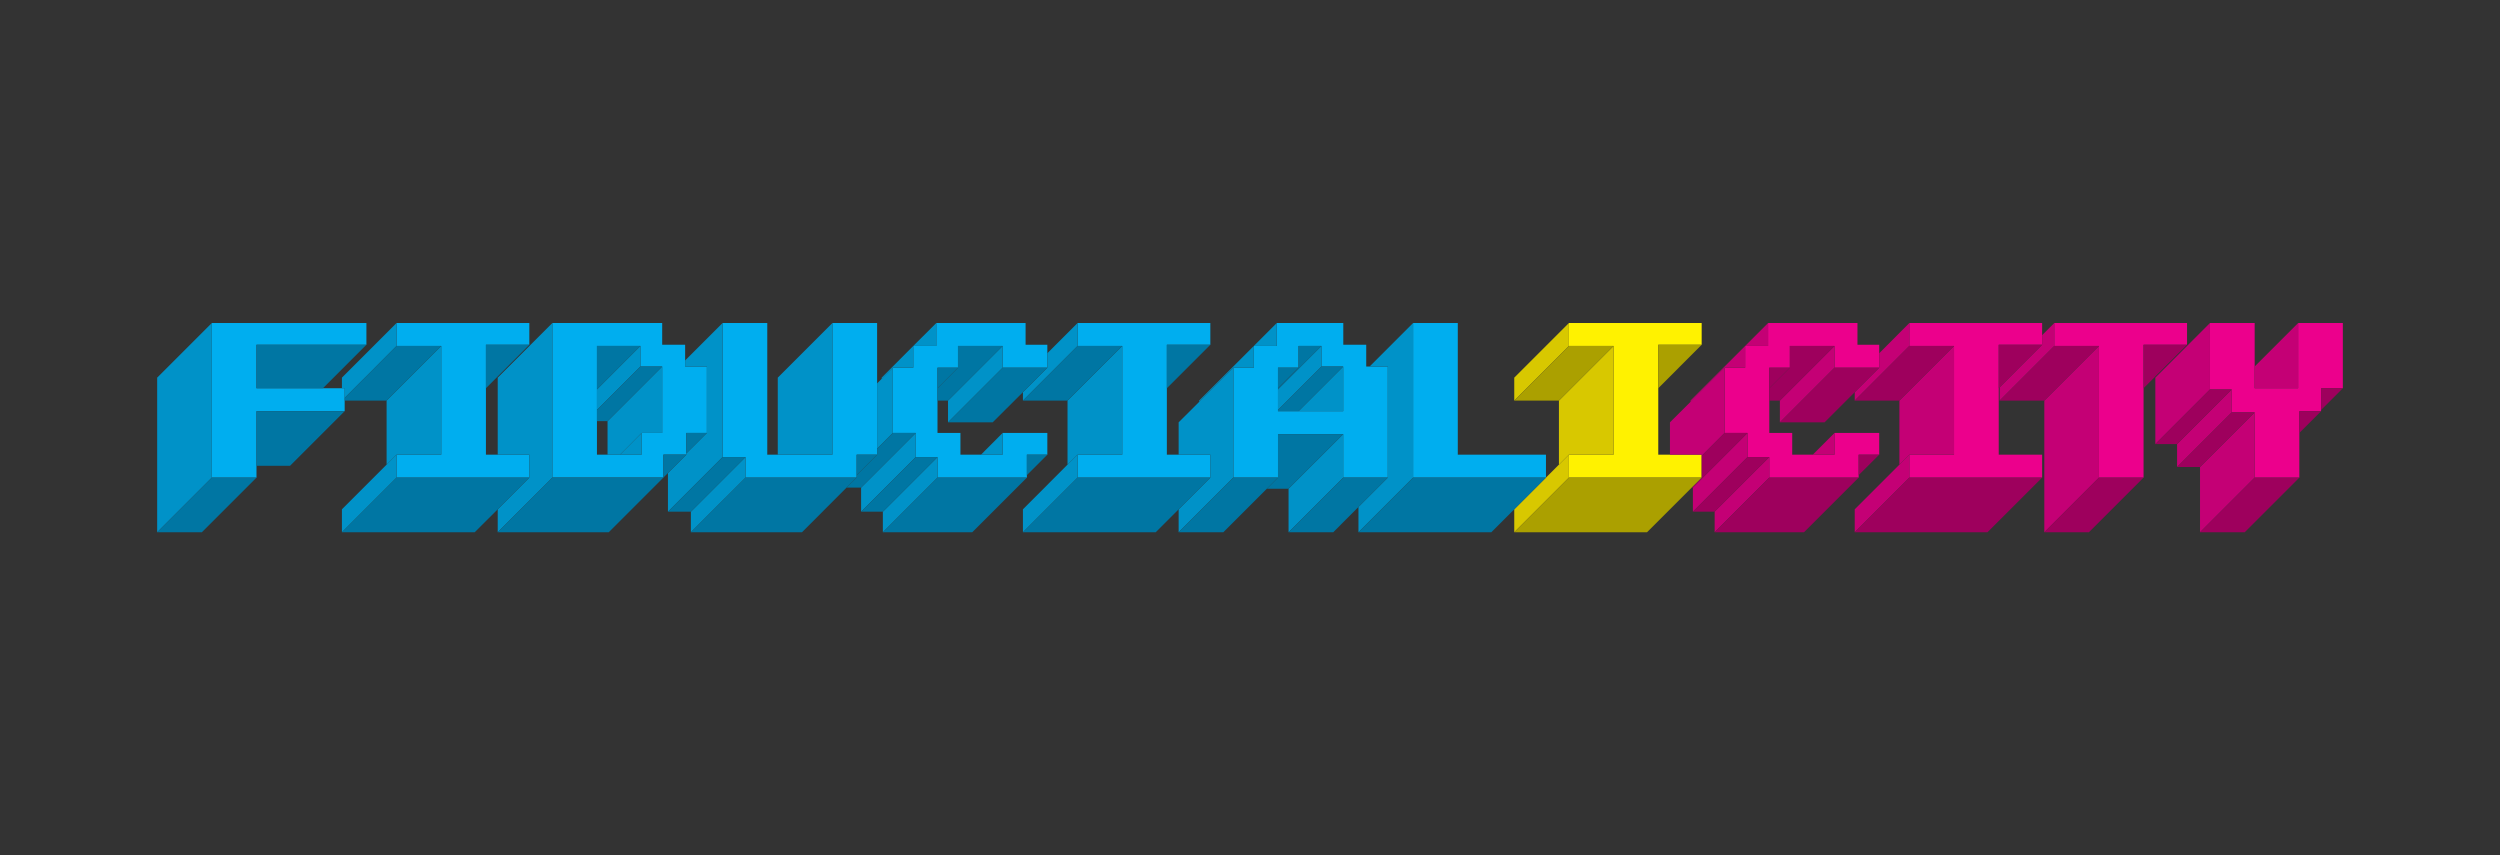<?xml version="1.0" encoding="utf-8"?>
<svg version="1.1" xmlns="http://www.w3.org/2000/svg" xmlns:xlink="http://www.w3.org/1999/xlink" x="0px" y="0px"
	 viewBox="0 0 2736 936" style="enable-background:new 0 0 2736 936;" xml:space="preserve">
<rect x="0" y="0" width="2736" height="936" fill="#333333" stroke="none"/>
<style type="text/css">
	.st0{fill:#EC008C;}
	.st1{fill:#FFF200;}
	.st2{fill:#00AEEF;}
	.st3{fill:#9E005D;}
	.st4{fill:#C40075;}
	.st5{fill:#D8C800;}
	.st6{fill:#0092C8;}
	.st7{fill:#0076A3;}
	.st8{fill:#ABA000;}
</style>
<g id="Default">
	<g id="XMLID_1_">
		<g>
			<polygon class="st0" points="2540.2,448.7 2540.2,450 2516.4,450 2516.4,473.8 2516.4,522.7 2467.5,522.7 2467.5,451.3
				2442.4,451.3 2442.4,426.2 2418.6,426.2 2418.6,353.5 2467.5,353.5 2467.5,401.1 2467.5,424.9 2515.1,424.9 2515.1,353.5
				2564,353.5 2564,424.9 2540.2,424.9 			"/>
			<polygon class="st0" points="2393.5,353.5 2393.5,377.3 2345.9,377.3 2345.9,424.9 2345.9,522.7 2297.1,522.7 2297.1,378.6
				2248.2,378.6 2248.2,353.5 			"/>
			<polygon class="st0" points="2234.9,497.6 2234.9,522.7 2089.6,522.7 2089.6,497.6 2138.5,497.6 2138.5,378.6 2089.6,378.6
				2089.6,353.5 2234.9,353.5 2234.9,366.8 2234.9,377.3 2187.4,377.3 2187.4,424.9 2187.4,497.6 			"/>
			<polygon class="st0" points="2034.1,520 2034.1,522.7 1936.3,522.7 1936.3,500.2 1912.5,500.2 1912.5,473.8 1887.4,473.8
				1887.4,402.4 1909.9,402.4 1909.9,378.6 1935,378.6 1935,353.5 2032.8,353.5 2032.8,377.3 2056.6,377.3 2056.6,386.6
				2056.6,402.4 2007.7,402.4 2007.7,378.6 1958.8,378.6 1958.8,402.4 1936.3,402.4 1936.3,424.9 1936.3,438.4 1936.3,473.8
				1961.4,473.8 1961.4,497.6 1983.9,497.6 2007.7,497.6 2007.7,473.8 2056.6,473.8 2056.6,497.6 2034.1,497.6 			"/>
			<polygon class="st1" points="1862.3,498.9 1862.3,522.7 1717,522.7 1717,497.6 1765.9,497.6 1765.9,378.6 1717,378.6 1717,353.5
				1862.3,353.5 1862.3,377.3 1814.8,377.3 1814.8,424.9 1814.8,497.6 1827.6,497.6 1862.3,497.6 			"/>
			<polygon class="st2" points="1691.9,497.6 1691.9,522.7 1546.5,522.7 1546.5,353.5 1595.4,353.5 1595.4,497.6 			"/>
			<path class="st2" d="M1518.8,401.1v121.6H1470v-47.6h-71.3v47.6h-48.9V402.4h22.5v-23.8h25.1v-25.1h72.7v23.8h25.1v23.8h3.9
				H1518.8z M1470,450v-48.9h-23.8v-22.5h-25.1v23.8h-22.5v22.5v1.3v22.5v1.3h22.5H1470z"/>
			<polygon class="st2" points="1324.6,497.6 1324.6,522.7 1179.3,522.7 1179.3,497.6 1228.2,497.6 1228.2,378.6 1179.3,378.6
				1179.3,353.5 1324.6,353.5 1324.6,377.3 1277,377.3 1277,424.9 1277,497.6 1289.9,497.6 			"/>
			<polygon class="st2" points="1123.8,520 1123.8,522.7 1026,522.7 1026,500.2 1002.2,500.2 1002.2,473.8 977.1,473.8 977.1,402.4
				999.5,402.4 999.5,378.6 1024.7,378.6 1024.7,353.5 1122.4,353.5 1122.4,377.3 1146.2,377.3 1146.2,386.6 1146.2,402.4
				1097.3,402.4 1097.3,378.6 1048.4,378.6 1048.4,402.4 1026,402.4 1026,424.9 1026,438.4 1026,473.8 1051.1,473.8 1051.1,497.6
				1073.6,497.6 1097.3,497.6 1097.3,473.8 1146.2,473.8 1146.2,497.6 1123.8,497.6 			"/>
			<polygon class="st2" points="937.5,522.7 815.9,522.7 815.9,500.2 790.8,500.2 790.8,353.5 839.7,353.5 839.7,497.6 851.2,497.6
				911,497.6 911,353.5 959.9,353.5 959.9,419.6 959.9,491 959.9,497.6 937.5,497.6 937.5,520 			"/>
			<path class="st2" d="M751.1,496.2v1.3H726v25.1H604.5V353.5h120.2v23.8h25.1v17.2v6.6h23.8v72.7h-22.5V496.2z M724.7,473.8v-72.7
				h-23.8v-22.5h-47.6v47.6v22.5v12.2v36.7h11.6h13.5h23.8v-23.8H724.7z"/>
			<polygon class="st2" points="579.3,497.6 579.3,522.7 434,522.7 434,497.6 482.9,497.6 482.9,378.6 434,378.6 434,353.5
				579.3,353.5 579.3,377.3 531.8,377.3 531.8,424.9 531.8,497.6 544.7,497.6 			"/>
			<polygon class="st2" points="377.2,438.4 377.2,450 280.7,450 280.7,509.8 280.7,522.7 231.8,522.7 231.8,353.5 401,353.5
				401,377.3 280.7,377.3 280.7,424.9 353.4,424.9 374.2,424.9 377.2,424.9 377.2,435.5 			"/>
			<polygon class="st3" points="1958.8,402.4 1936.3,424.9 1936.3,402.4 			"/>
			<polygon class="st4" points="2515.1,353.5 2515.1,424.9 2467.5,424.9 2467.5,401.1 			"/>
			<polygon class="st4" points="2467.5,451.3 2467.5,522.7 2407.7,582.5 2407.7,511.1 			"/>
			<polygon class="st4" points="2442.4,426.2 2442.4,451.3 2382.6,511.1 2382.6,486 			"/>
			<polygon class="st4" points="2418.6,353.5 2418.6,426.2 2358.8,486 2358.8,413.3 			"/>
			<polygon class="st4" points="2297.1,378.6 2297.1,522.7 2237.3,582.5 2237.3,522.7 2237.3,438.4 			"/>
			<polygon class="st4" points="2248.2,353.5 2248.2,378.6 2188.4,438.4 2188.4,423.9 2234.9,377.3 2234.9,366.8 			"/>
			<polygon class="st4" points="2089.6,497.6 2089.6,522.7 2029.8,582.5 2029.8,557.4 2078.7,508.5 			"/>
			<polygon class="st4" points="2138.5,378.6 2138.5,497.6 2089.6,497.6 2078.7,508.5 2078.7,438.4 			"/>
			<polygon class="st4" points="2089.6,353.5 2089.6,378.6 2029.8,438.4 2029.8,429.2 2056.6,402.4 2056.6,386.6 			"/>
			<polygon class="st4" points="2007.7,473.8 2007.7,497.6 1983.9,497.6 			"/>
			<polygon class="st4" points="2007.7,378.6 2007.7,402.4 1947.9,462.2 1947.9,438.4 			"/>
			<polygon class="st4" points="1936.3,500.2 1936.3,522.7 1876.5,582.5 1876.5,560 			"/>
			<polygon class="st4" points="1912.5,473.8 1912.5,500.2 1852.7,560 1852.7,533.6 			"/>
			<polygon class="st4" points="1887.4,402.4 1887.4,473.8 1862.3,498.9 1862.3,497.6 1827.6,497.6 1827.6,462.2 1850.1,439.8
				"/>
			<polygon class="st4" points="1887.4,402.4 1850.1,439.8 1850.1,438.4 1875.2,413.3 1909.9,378.6 1909.9,402.4 			"/>
			<polygon class="st4" points="1935,353.5 1935,378.6 1909.9,378.6 			"/>
			<polygon class="st5" points="1717,497.6 1717,522.7 1657.2,582.5 1657.2,557.4 1691.9,522.7 1706.1,508.5 			"/>
			<polygon class="st5" points="1765.9,378.6 1765.9,497.6 1717,497.6 1706.1,508.5 1706.1,438.4 			"/>
			<polygon class="st5" points="1717,353.5 1717,378.6 1657.2,438.4 1657.2,413.3 			"/>
			<polygon class="st6" points="1546.5,353.5 1546.5,522.7 1486.7,582.5 1486.7,554.8 1518.8,522.7 1518.8,401.1 1498.9,401.1
				"/>
			<polygon class="st6" points="1470,475.1 1470,522.7 1410.2,582.5 1410.2,534.9 			"/>
			<polygon class="st6" points="1470,401.1 1470,450 1421.1,450 			"/>
			<polygon class="st6" points="1446.2,378.6 1446.2,401.1 1398.6,448.7 1398.6,426.2 			"/>
			<polygon class="st6" points="1397.3,353.5 1397.3,378.6 1372.2,378.6 			"/>
			<polygon class="st6" points="1337.5,413.3 1372.2,378.6 1372.2,402.4 1349.7,402.4 1312.4,439.8 1312.4,438.4 			"/>
			<polygon class="st6" points="1349.7,402.4 1349.7,522.7 1289.9,582.5 1289.9,557.4 1324.6,522.7 1324.6,497.6 1289.9,497.6
				1289.9,462.2 1312.4,439.8 			"/>
			<polygon class="st6" points="1179.3,497.6 1179.3,522.7 1119.5,582.5 1119.5,557.4 1168.3,508.5 			"/>
			<polygon class="st6" points="1228.2,378.6 1228.2,497.6 1179.3,497.6 1168.3,508.5 1168.3,438.4 			"/>
			<polygon class="st6" points="1179.3,353.5 1179.3,378.6 1119.5,438.4 1119.5,429.2 1146.2,402.4 1146.2,386.6 			"/>
			<polygon class="st6" points="1097.3,473.8 1097.3,497.6 1073.6,497.6 			"/>
			<polygon class="st6" points="1097.3,378.6 1097.3,402.4 1037.5,462.2 1037.5,438.4 			"/>
			<polygon class="st6" points="1026,500.2 1026,522.7 966.2,582.5 966.2,560 			"/>
			<polygon class="st6" points="1002.2,473.8 1002.2,500.2 942.4,560 942.4,533.6 			"/>
			<polygon class="st6" points="977.1,402.4 977.1,473.8 959.9,491 959.9,419.6 964.9,414.6 			"/>
			<polygon class="st6" points="964.9,413.3 999.5,378.6 999.5,402.4 977.1,402.4 964.9,414.6 			"/>
			<polygon class="st6" points="1024.7,353.5 1024.7,378.6 999.5,378.6 			"/>
			<polygon class="st6" points="911,353.5 911,497.6 851.2,497.6 851.2,413.3 			"/>
			<polygon class="st6" points="815.9,500.2 815.9,522.7 756.1,582.5 756.1,560 			"/>
			<polygon class="st6" points="790.8,353.5 790.8,500.2 731,560 731,517.7 751.1,497.6 751.1,496.2 773.6,473.8 773.6,401.1
				749.8,401.1 749.8,394.5 			"/>
			<polygon class="st6" points="702.2,473.8 702.2,497.6 678.5,497.6 			"/>
			<polygon class="st6" points="724.7,401.1 724.7,473.8 702.2,473.8 678.5,497.6 664.9,497.6 664.9,460.9 			"/>
			<polygon class="st6" points="700.9,378.6 700.9,401.1 653.3,448.7 653.3,426.2 			"/>
			<polygon class="st6" points="604.5,353.5 604.5,522.7 544.7,582.5 544.7,557.4 579.3,522.7 579.3,497.6 544.7,497.6 544.7,413.3
				580,378 			"/>
			<polygon class="st6" points="434,497.6 434,522.7 374.2,582.5 374.2,557.4 423.1,508.5 			"/>
			<polygon class="st6" points="434,353.5 434,378.6 377.2,435.5 377.2,424.9 374.2,424.9 374.2,413.3 			"/>
			<polygon class="st6" points="482.9,378.6 482.9,497.6 434,497.6 423.1,508.5 423.1,438.4 			"/>
			<polygon class="st6" points="231.8,353.5 231.8,522.7 172,582.5 172,413.3 			"/>
			<polygon class="st7" points="377.2,450 317.4,509.8 280.7,509.8 280.7,450 			"/>
			<polygon class="st7" points="401,377.3 353.4,424.9 280.7,424.9 280.7,377.3 			"/>
			<polygon class="st7" points="482.9,378.6 423.1,438.4 377.2,438.4 377.2,435.5 434,378.6 			"/>
			<polygon class="st7" points="579.3,377.3 531.8,424.9 531.8,377.3 			"/>
			<polygon class="st7" points="700.9,378.6 653.3,426.2 653.3,378.6 			"/>
			<polygon class="st7" points="724.7,401.1 664.9,460.9 653.3,460.9 653.3,448.7 700.9,401.1 			"/>
			<polygon class="st7" points="773.6,473.8 751.1,496.2 751.1,473.8 			"/>
			<polygon class="st7" points="751.1,497.6 731,517.7 726,522.7 726,497.6 			"/>
			<polygon class="st7" points="815.9,500.2 756.1,560 731,560 790.8,500.2 			"/>
			<polygon class="st7" points="959.9,497.6 937.5,520 937.5,497.6 			"/>
			<polygon class="st7" points="1146.2,402.4 1119.5,429.2 1086.4,462.2 1037.5,462.2 1097.3,402.4 			"/>
			<polygon class="st7" points="1048.4,402.4 1026,424.9 1026,402.4 			"/>
			<polygon class="st7" points="1097.3,378.6 1037.5,438.4 1026,438.4 1026,424.9 1048.4,402.4 1048.4,378.6 			"/>
			<polygon class="st7" points="1002.2,473.8 942.4,533.6 926.5,533.6 937.5,522.7 937.5,520 959.9,497.6 959.9,491 977.1,473.8
				"/>
			<polygon class="st7" points="1026,500.2 966.2,560 942.4,560 1002.2,500.2 			"/>
			<polygon class="st7" points="1146.2,497.6 1123.8,520 1123.8,497.6 			"/>
			<polygon class="st7" points="1228.2,378.6 1168.3,438.4 1119.5,438.4 1179.3,378.6 			"/>
			<polygon class="st7" points="1324.6,377.3 1277,424.9 1277,377.3 			"/>
			<polygon class="st7" points="1470,475.1 1410.2,534.9 1386.4,534.9 1398.6,522.7 1398.6,475.1 			"/>
			<polygon class="st7" points="1421.1,402.4 1398.6,424.9 1398.6,402.4 			"/>
			<polygon class="st7" points="1421.1,402.4 1421.1,378.6 1446.2,378.6 1398.6,426.2 1398.6,424.9 			"/>
			<polygon class="st7" points="1470,401.1 1421.1,450 1398.6,450 1398.6,448.7 1446.2,401.1 			"/>
			<polygon class="st8" points="1765.9,378.6 1706.1,438.4 1657.2,438.4 1717,378.6 			"/>
			<polygon class="st8" points="1862.3,377.3 1814.8,424.9 1814.8,377.3 			"/>
			<polygon class="st3" points="2056.6,497.6 2034.1,520 2034.1,497.6 			"/>
			<polygon class="st3" points="1936.3,500.2 1876.5,560 1852.7,560 1912.5,500.2 			"/>
			<polygon class="st3" points="1912.5,473.8 1852.7,533.6 1851.4,533.6 1862.3,522.7 1862.3,498.9 1887.4,473.8 			"/>
			<polygon class="st3" points="2007.7,378.6 1947.9,438.4 1936.3,438.4 1936.3,424.9 1958.8,402.4 1958.8,378.6 			"/>
			<polygon class="st3" points="2056.6,402.4 2029.8,429.2 1996.8,462.2 1947.9,462.2 2007.7,402.4 			"/>
			<polygon class="st3" points="2138.5,378.6 2078.7,438.4 2029.8,438.4 2089.6,378.6 			"/>
			<polygon class="st3" points="2188.4,423.9 2187.4,424.9 2187.4,377.3 2234.9,377.3 			"/>
			<polygon class="st3" points="2393.5,377.3 2345.9,424.9 2345.9,377.3 			"/>
			<polygon class="st3" points="2297.1,378.6 2237.3,438.4 2188.4,438.4 2248.2,378.6 			"/>
			<polygon class="st3" points="2564,424.9 2540.2,448.7 2540.2,424.9 			"/>
			<polygon class="st3" points="2540.2,450 2516.4,473.8 2516.4,450 			"/>
			<polygon class="st3" points="2442.4,426.2 2382.6,486 2358.8,486 2418.6,426.2 			"/>
			<polygon class="st3" points="2467.5,451.3 2407.7,511.1 2382.6,511.1 2442.4,451.3 			"/>
			<polygon class="st3" points="2516.4,522.7 2456.6,582.5 2407.7,582.5 2467.5,522.7 			"/>
			<polygon class="st3" points="2345.9,522.7 2286.1,582.5 2237.3,582.5 2297.1,522.7 			"/>
			<polygon class="st3" points="2234.9,522.7 2175.1,582.5 2029.8,582.5 2089.6,522.7 			"/>
			<polygon class="st3" points="2034.1,522.7 1974.3,582.5 1876.5,582.5 1936.3,522.7 			"/>
			<polygon class="st8" points="1862.3,522.7 1851.4,533.6 1802.5,582.5 1657.2,582.5 1717,522.7 			"/>
			<polygon class="st7" points="1691.9,522.7 1657.2,557.4 1632.1,582.5 1486.7,582.5 1546.5,522.7 			"/>
			<polygon class="st7" points="1518.8,522.7 1486.7,554.8 1459.1,582.5 1410.2,582.5 1470,522.7 			"/>
			<polygon class="st7" points="1398.6,522.7 1386.4,534.9 1338.8,582.5 1289.9,582.5 1349.7,522.7 			"/>
			<polygon class="st7" points="1324.6,522.7 1289.9,557.4 1264.8,582.5 1119.5,582.5 1179.3,522.7 			"/>
			<polygon class="st7" points="1123.8,522.7 1064,582.5 966.2,582.5 1026,522.7 			"/>
			<polygon class="st7" points="937.5,522.7 926.5,533.6 877.7,582.5 756.1,582.5 815.9,522.7 			"/>
			<polygon class="st7" points="726,522.7 666.2,582.5 544.7,582.5 604.5,522.7 			"/>
			<polygon class="st7" points="579.3,522.7 544.7,557.4 519.5,582.5 374.2,582.5 434,522.7 			"/>
			<polygon class="st7" points="280.7,522.7 220.9,582.5 172,582.5 231.8,522.7 			"/>
		</g>
		<g>
		</g>
	</g>
</g>
<g id="Layer_02">
</g>
</svg>
